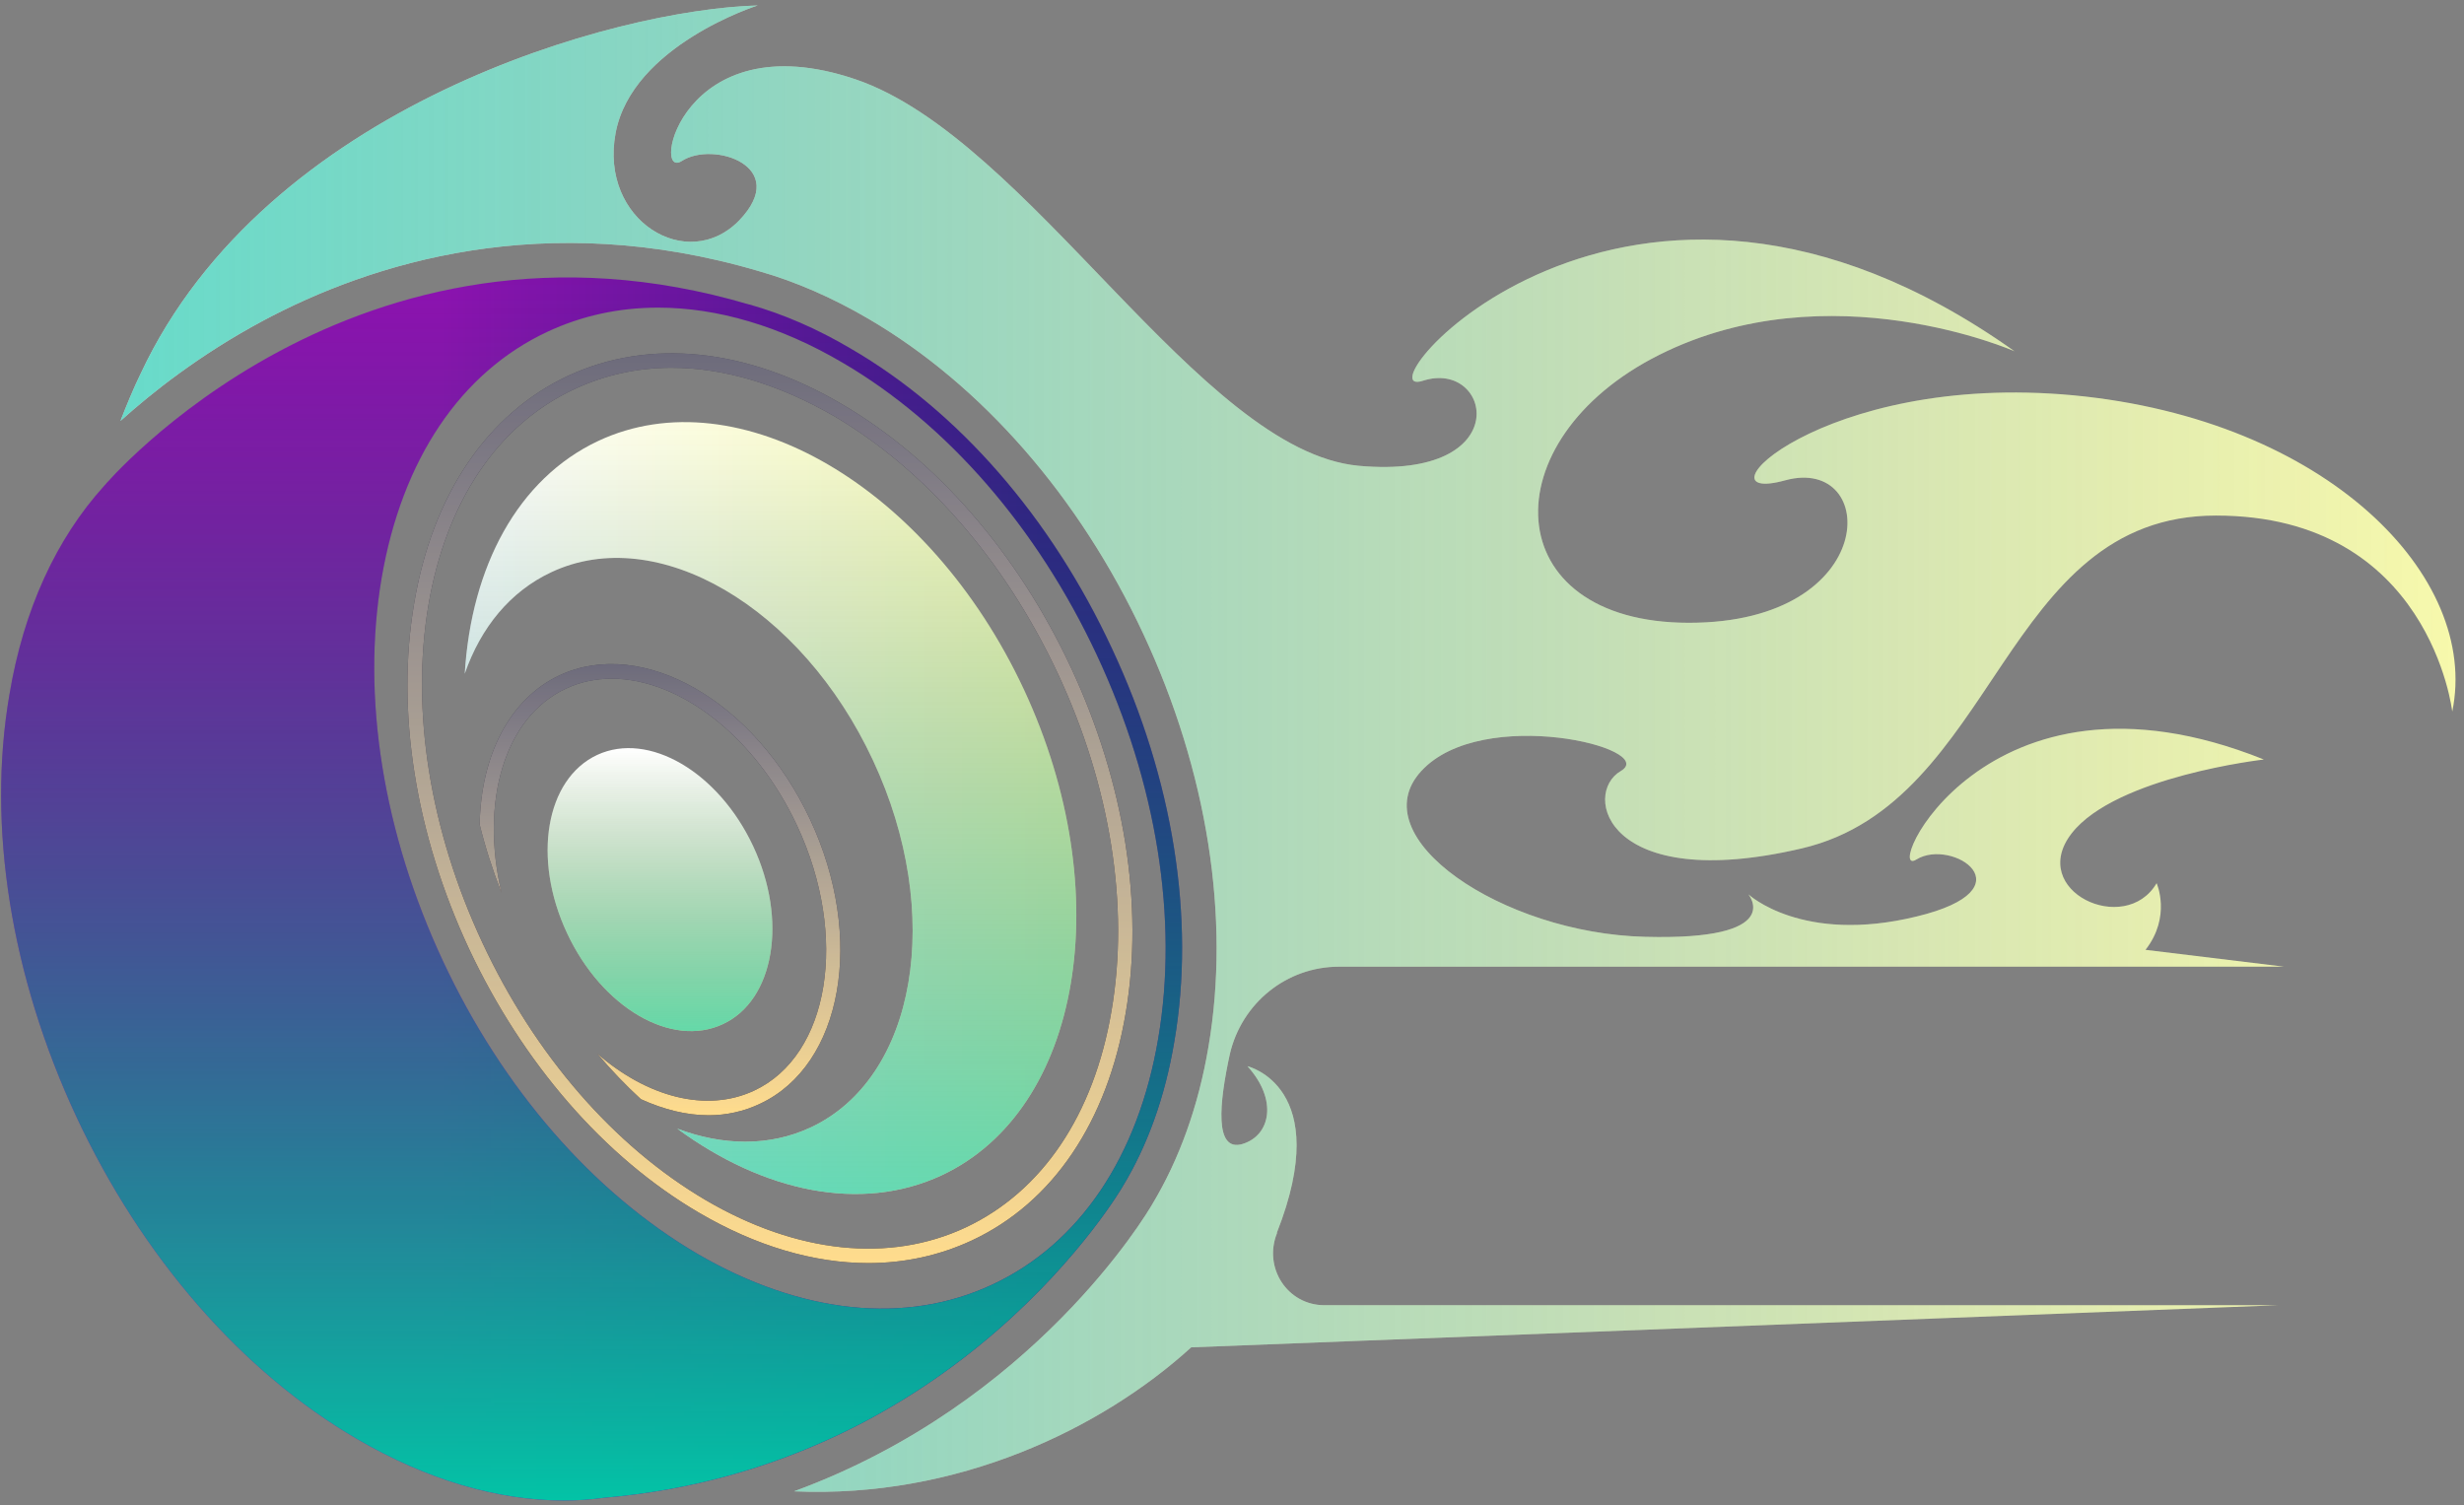 <svg width="257" height="157" viewBox="0 0 257 157" fill="none" xmlns="http://www.w3.org/2000/svg">
<rect x="0" y="0" width="257" height="157" fill="#808080" stroke="none"/>
<path d="M216.272 41.232C189.869 38.756 176.369 52.816 186.195 50.1C196.021 47.423 196.22 64.958 176.169 64.958C156.118 64.958 155.359 45.866 173.093 36.998C190.828 28.131 210.12 36.639 210.12 36.639C169.419 7.72 141.299 42.031 148.409 39.714C155.558 37.398 158.274 50.1 141.698 48.582C125.122 47.024 107.387 14.47 89.253 8.279C71.119 2.128 67.844 18.904 71.119 16.787C74.394 14.67 82.503 17.346 77.11 22.978C71.718 28.57 62.491 23.018 64.209 13.871C65.926 4.724 79.028 0.57 79.028 0.57C64.209 0.97 27.781 10.995 14.68 38.956C13.881 40.593 13.202 42.271 12.562 43.908C15.838 40.953 20.831 36.998 27.381 33.483C38.645 27.452 56.779 21.66 79.187 28.291C82.982 29.369 86.817 31.047 90.571 33.244C102.394 40.154 112.58 51.817 119.25 66.117C125.921 80.416 128.357 95.715 126.04 109.215C125.002 115.366 123.005 120.919 120.169 125.632C119.61 126.59 107.866 146.362 82.822 155.549C99.838 156.308 114.896 149.038 124.243 140.531L237.561 136.137H138.143C134.269 136.137 131.752 132.222 133.19 128.628C133.19 128.601 133.19 128.574 133.19 128.548C139.182 113.329 130.115 111.212 130.115 111.212C133.31 114.727 132.511 118.442 129.595 119.321C126.64 120.2 127.159 115.047 128.277 109.934C129.516 104.622 134.189 100.827 139.661 100.827H238.24L223.781 99.07C226.497 95.595 224.939 92.12 224.939 92.12C221.664 97.712 211.439 92.918 216.072 86.927C220.705 80.975 236.123 79.218 236.123 79.218C206.845 67.475 196.22 91.96 199.895 89.643C203.57 87.366 211.838 92.719 199.895 95.595C187.952 98.51 182.36 93.278 182.36 93.278C182.36 93.278 186.394 98.111 171.575 97.712C156.717 97.352 141.858 87.326 148.249 80.416C154.6 73.506 173.093 78.06 169.059 80.416C164.985 82.773 167.501 93.278 187.952 88.485C208.363 83.692 208.762 53.774 231.13 53.774C253.459 53.774 255.775 74.225 255.775 74.225C258.691 60.125 242.674 43.749 216.272 41.232Z" fill="url(#paint0_linear_26_16676)"/>
<path d="M216.272 41.232C189.869 38.756 176.369 52.816 186.195 50.1C196.021 47.423 196.22 64.958 176.169 64.958C156.118 64.958 155.359 45.866 173.093 36.998C190.828 28.131 210.12 36.639 210.12 36.639C169.419 7.72 141.299 42.031 148.409 39.714C155.558 37.398 158.274 50.1 141.698 48.582C125.122 47.024 107.387 14.47 89.253 8.279C71.119 2.128 67.844 18.904 71.119 16.787C74.394 14.67 82.503 17.346 77.11 22.978C71.718 28.57 62.491 23.018 64.209 13.871C65.926 4.724 79.028 0.57 79.028 0.57C64.209 0.97 27.781 10.995 14.68 38.956C13.881 40.593 13.202 42.271 12.562 43.908C15.838 40.953 20.831 36.998 27.381 33.483C38.645 27.452 56.779 21.66 79.187 28.291C82.982 29.369 86.817 31.047 90.571 33.244C102.394 40.154 112.58 51.817 119.25 66.117C125.921 80.416 128.357 95.715 126.04 109.215C125.002 115.366 123.005 120.919 120.169 125.632C119.61 126.59 107.866 146.362 82.822 155.549C99.838 156.308 114.896 149.038 124.243 140.531L237.561 136.137H138.143C134.269 136.137 131.752 132.222 133.19 128.628C133.19 128.601 133.19 128.574 133.19 128.548C139.182 113.329 130.115 111.212 130.115 111.212C133.31 114.727 132.511 118.442 129.595 119.321C126.64 120.2 127.159 115.047 128.277 109.934C129.516 104.622 134.189 100.827 139.661 100.827H238.24L223.781 99.07C226.497 95.595 224.939 92.12 224.939 92.12C221.664 97.712 211.439 92.918 216.072 86.927C220.705 80.975 236.123 79.218 236.123 79.218C206.845 67.475 196.22 91.96 199.895 89.643C203.57 87.366 211.838 92.719 199.895 95.595C187.952 98.51 182.36 93.278 182.36 93.278C182.36 93.278 186.394 98.111 171.575 97.712C156.717 97.352 141.858 87.326 148.249 80.416C154.6 73.506 173.093 78.06 169.059 80.416C164.985 82.773 167.501 93.278 187.952 88.485C208.363 83.692 208.762 53.774 231.13 53.774C253.459 53.774 255.775 74.225 255.775 74.225C258.691 60.125 242.674 43.749 216.272 41.232Z" fill="url(#paint1_linear_26_16676)"/>
<path d="M106.789 71.907C96.924 50.778 77.032 39.154 62.413 45.984C53.985 49.939 49.152 59.126 48.473 70.27C50.15 65.436 53.226 61.682 57.5 59.685C68.524 54.492 83.582 63.28 91.052 79.297C98.521 95.274 95.605 112.449 84.541 117.602C80.267 119.599 75.394 119.519 70.641 117.722C79.628 124.312 89.774 126.509 98.202 122.595C112.821 115.765 116.655 93.077 106.789 71.907Z" fill="url(#paint2_linear_26_16676)"/>
<path d="M106.789 71.907C96.924 50.778 77.032 39.154 62.413 45.984C53.985 49.939 49.152 59.126 48.473 70.27C50.15 65.436 53.226 61.682 57.5 59.685C68.524 54.492 83.582 63.28 91.052 79.297C98.521 95.274 95.605 112.449 84.541 117.602C80.267 119.599 75.394 119.519 70.641 117.722C79.628 124.312 89.774 126.509 98.202 122.595C112.821 115.765 116.655 93.077 106.789 71.907Z" fill="url(#paint3_linear_26_16676)"/>
<path d="M78.55 88.245C82.185 95.994 80.747 104.342 75.395 106.818C70.042 109.335 62.773 105.101 59.138 97.312C55.503 89.563 56.901 81.255 62.293 78.738C67.646 76.262 74.915 80.496 78.55 88.245Z" fill="url(#paint4_linear_26_16676)"/>
<path d="M78.55 88.245C82.185 95.994 80.747 104.342 75.395 106.818C70.042 109.335 62.773 105.101 59.138 97.312C55.503 89.563 56.901 81.255 62.293 78.738C67.646 76.262 74.915 80.496 78.55 88.245Z" fill="url(#paint5_linear_26_16676)"/>
<path fill-rule="evenodd" clip-rule="evenodd" d="M122.487 108.616C121.528 114.368 119.691 119.481 117.094 123.755C117.094 123.755 100.118 153.073 62.971 156.228C61.614 156.415 60.229 156.508 58.818 156.508C51.867 156.508 44.518 154.351 37.208 150.077C25.186 143.047 14.8 131.104 7.97 116.485C1.14 101.826 -1.377 86.208 0.98 72.468C2.458 63.561 5.893 56.171 10.846 50.699C10.846 50.699 37.048 19.583 78.15 31.766H78.19C81.705 32.764 85.22 34.282 88.735 36.359C99.959 42.87 109.625 53.974 115.976 67.635C122.367 81.255 124.683 95.835 122.487 108.616ZM114.418 68.354C108.187 55.013 98.76 44.188 87.896 37.837C81.385 34.003 74.795 32.086 68.643 32.086C64.569 32.086 60.695 32.924 57.1 34.602C48.033 38.836 41.922 47.943 39.805 60.285C37.688 72.707 39.964 86.887 46.196 100.228C52.427 113.569 61.853 124.394 72.758 130.785C83.542 137.056 94.487 138.214 103.514 133.98C112.581 129.746 118.732 120.639 120.809 108.297C122.926 95.874 120.649 81.695 114.418 68.354Z" fill="url(#paint6_linear_26_16676)"/>
<path fill-rule="evenodd" clip-rule="evenodd" d="M122.487 108.616C121.528 114.368 119.691 119.481 117.094 123.755C117.094 123.755 100.118 153.073 62.971 156.228C61.614 156.415 60.229 156.508 58.818 156.508C51.867 156.508 44.518 154.351 37.208 150.077C25.186 143.047 14.8 131.104 7.97 116.485C1.14 101.826 -1.377 86.208 0.98 72.468C2.458 63.561 5.893 56.171 10.846 50.699C10.846 50.699 37.048 19.583 78.15 31.766H78.19C81.705 32.764 85.22 34.282 88.735 36.359C99.959 42.87 109.625 53.974 115.976 67.635C122.367 81.255 124.683 95.835 122.487 108.616ZM114.418 68.354C108.187 55.013 98.76 44.188 87.896 37.837C81.385 34.003 74.795 32.086 68.643 32.086C64.569 32.086 60.695 32.924 57.1 34.602C48.033 38.836 41.922 47.943 39.805 60.285C37.688 72.707 39.964 86.887 46.196 100.228C52.427 113.569 61.853 124.394 72.758 130.785C83.542 137.056 94.487 138.214 103.514 133.98C112.581 129.746 118.732 120.639 120.809 108.297C122.926 95.874 120.649 81.695 114.418 68.354Z" fill="url(#paint7_linear_26_16676)"/>
<path fill-rule="evenodd" clip-rule="evenodd" d="M117.413 105.661C115.496 117.005 109.824 125.433 101.356 129.387C98.001 130.945 94.366 131.744 90.572 131.744C84.9 131.744 78.868 129.986 72.877 126.471C63.051 120.719 54.543 110.933 48.911 98.95C43.319 86.968 41.282 74.146 43.199 62.922C45.116 51.578 50.828 43.15 59.256 39.196C67.684 35.281 77.79 36.28 87.736 42.112C97.601 47.863 106.109 57.649 111.701 69.632C117.293 81.615 119.33 94.437 117.413 105.661ZM110.343 70.271C104.871 58.568 96.563 49.022 86.977 43.39C81.225 40.075 75.473 38.357 70.041 38.357C66.486 38.357 63.051 39.116 59.895 40.594C51.907 44.308 46.514 52.337 44.677 63.161C42.84 74.106 44.837 86.608 50.309 98.311C55.781 110.055 64.049 119.561 73.636 125.193C83.142 130.745 92.768 131.744 100.717 128.029C108.706 124.274 114.098 116.286 115.935 105.421C117.813 94.477 115.815 81.975 110.343 70.271Z" fill="#0C0823"/>
<path fill-rule="evenodd" clip-rule="evenodd" d="M117.413 105.661C115.496 117.005 109.824 125.433 101.356 129.387C98.001 130.945 94.366 131.744 90.572 131.744C84.9 131.744 78.868 129.986 72.877 126.471C63.051 120.719 54.543 110.933 48.911 98.95C43.319 86.968 41.282 74.146 43.199 62.922C45.116 51.578 50.828 43.15 59.256 39.196C67.684 35.281 77.79 36.28 87.736 42.112C97.601 47.863 106.109 57.649 111.701 69.632C117.293 81.615 119.33 94.437 117.413 105.661ZM110.343 70.271C104.871 58.568 96.563 49.022 86.977 43.39C81.225 40.075 75.473 38.357 70.041 38.357C66.486 38.357 63.051 39.116 59.895 40.594C51.907 44.308 46.514 52.337 44.677 63.161C42.84 74.106 44.837 86.608 50.309 98.311C55.781 110.055 64.049 119.561 73.636 125.193C83.142 130.745 92.768 131.744 100.717 128.029C108.706 124.274 114.098 116.286 115.935 105.421C117.813 94.477 115.815 81.975 110.343 70.271Z" fill="url(#paint8_linear_26_16676)"/>
<path d="M58.379 70.43C53.107 72.906 50.151 78.898 50.031 86.008C50.617 88.378 51.376 90.748 52.308 93.118C50.071 83.651 52.588 74.824 59.018 71.828C60.536 71.109 62.174 70.79 63.812 70.79C70.841 70.79 78.75 76.741 83.144 86.128C88.536 97.671 86.539 110.093 78.63 113.768C73.638 116.085 67.486 114.407 62.294 109.894C63.758 111.625 65.276 113.209 66.847 114.647C69.204 115.725 71.6 116.325 73.917 116.325C75.754 116.325 77.592 115.925 79.269 115.126C87.897 111.092 90.254 97.791 84.502 85.489C78.75 73.146 67.047 66.396 58.379 70.43Z" fill="#0C0823"/>
<path d="M58.379 70.43C53.107 72.906 50.151 78.898 50.031 86.008C50.617 88.378 51.376 90.748 52.308 93.118C50.071 83.651 52.588 74.824 59.018 71.828C60.536 71.109 62.174 70.79 63.812 70.79C70.841 70.79 78.75 76.741 83.144 86.128C88.536 97.671 86.539 110.093 78.63 113.768C73.638 116.085 67.486 114.407 62.294 109.894C63.758 111.625 65.276 113.209 66.847 114.647C69.204 115.725 71.6 116.325 73.917 116.325C75.754 116.325 77.592 115.925 79.269 115.126C87.897 111.092 90.254 97.791 84.502 85.489C78.75 73.146 67.047 66.396 58.379 70.43Z" fill="url(#paint9_linear_26_16676)"/>
<defs>
<linearGradient id="paint0_linear_26_16676" x1="12.571" y1="0.582" x2="256.122" y2="0.582" gradientUnits="userSpaceOnUse">
<stop stop-color="white"/>
<stop offset="1" stop-color="#F7F9AC"/>
</linearGradient>
<linearGradient id="paint1_linear_26_16676" x1="12.571" y1="0.582" x2="256.122" y2="0.582" gradientUnits="userSpaceOnUse">
<stop stop-color="#03C3A6" stop-opacity="0.6"/>
<stop offset="1" stop-color="#044E4F" stop-opacity="0"/>
</linearGradient>
<linearGradient id="paint2_linear_26_16676" x1="48.454" y1="44.044" x2="112.266" y2="44.044" gradientUnits="userSpaceOnUse">
<stop stop-color="white"/>
<stop offset="1" stop-color="#F7F9AC"/>
</linearGradient>
<linearGradient id="paint3_linear_26_16676" x1="29.587" y1="124.542" x2="29.587" y2="44.044" gradientUnits="userSpaceOnUse">
<stop stop-color="#03C3A6" stop-opacity="0.6"/>
<stop offset="1" stop-color="#044E4F" stop-opacity="0"/>
</linearGradient>
<linearGradient id="paint4_linear_26_16676" x1="87.423" y1="78.037" x2="87.423" y2="107.548" gradientUnits="userSpaceOnUse">
<stop stop-color="white"/>
<stop offset="1" stop-color="#F7F9AC"/>
</linearGradient>
<linearGradient id="paint5_linear_26_16676" x1="50.253" y1="107.548" x2="50.253" y2="78.037" gradientUnits="userSpaceOnUse">
<stop stop-color="#03C3A6" stop-opacity="0.6"/>
<stop offset="1" stop-color="#044E4F" stop-opacity="0"/>
</linearGradient>
<linearGradient id="paint6_linear_26_16676" x1="0.116" y1="28.93" x2="123.293" y2="28.93" gradientUnits="userSpaceOnUse">
<stop offset="0.372" stop-color="#8D12B0"/>
<stop offset="0.88" stop-color="#381889"/>
</linearGradient>
<linearGradient id="paint7_linear_26_16676" x1="-4.35" y1="156.496" x2="-4.35" y2="28.93" gradientUnits="userSpaceOnUse">
<stop stop-color="#03C3A6"/>
<stop offset="1" stop-color="#044E4F" stop-opacity="0"/>
</linearGradient>
<linearGradient id="paint8_linear_26_16676" x1="139.826" y1="36.854" x2="139.826" y2="131.734" gradientUnits="userSpaceOnUse">
<stop stop-color="white" stop-opacity="0.4"/>
<stop offset="1" stop-color="#FFDC8D"/>
</linearGradient>
<linearGradient id="paint9_linear_26_16676" x1="98.243" y1="69.275" x2="98.243" y2="116.312" gradientUnits="userSpaceOnUse">
<stop stop-color="white" stop-opacity="0.4"/>
<stop offset="1" stop-color="#FFDC8D"/>
</linearGradient>
</defs>
</svg>
